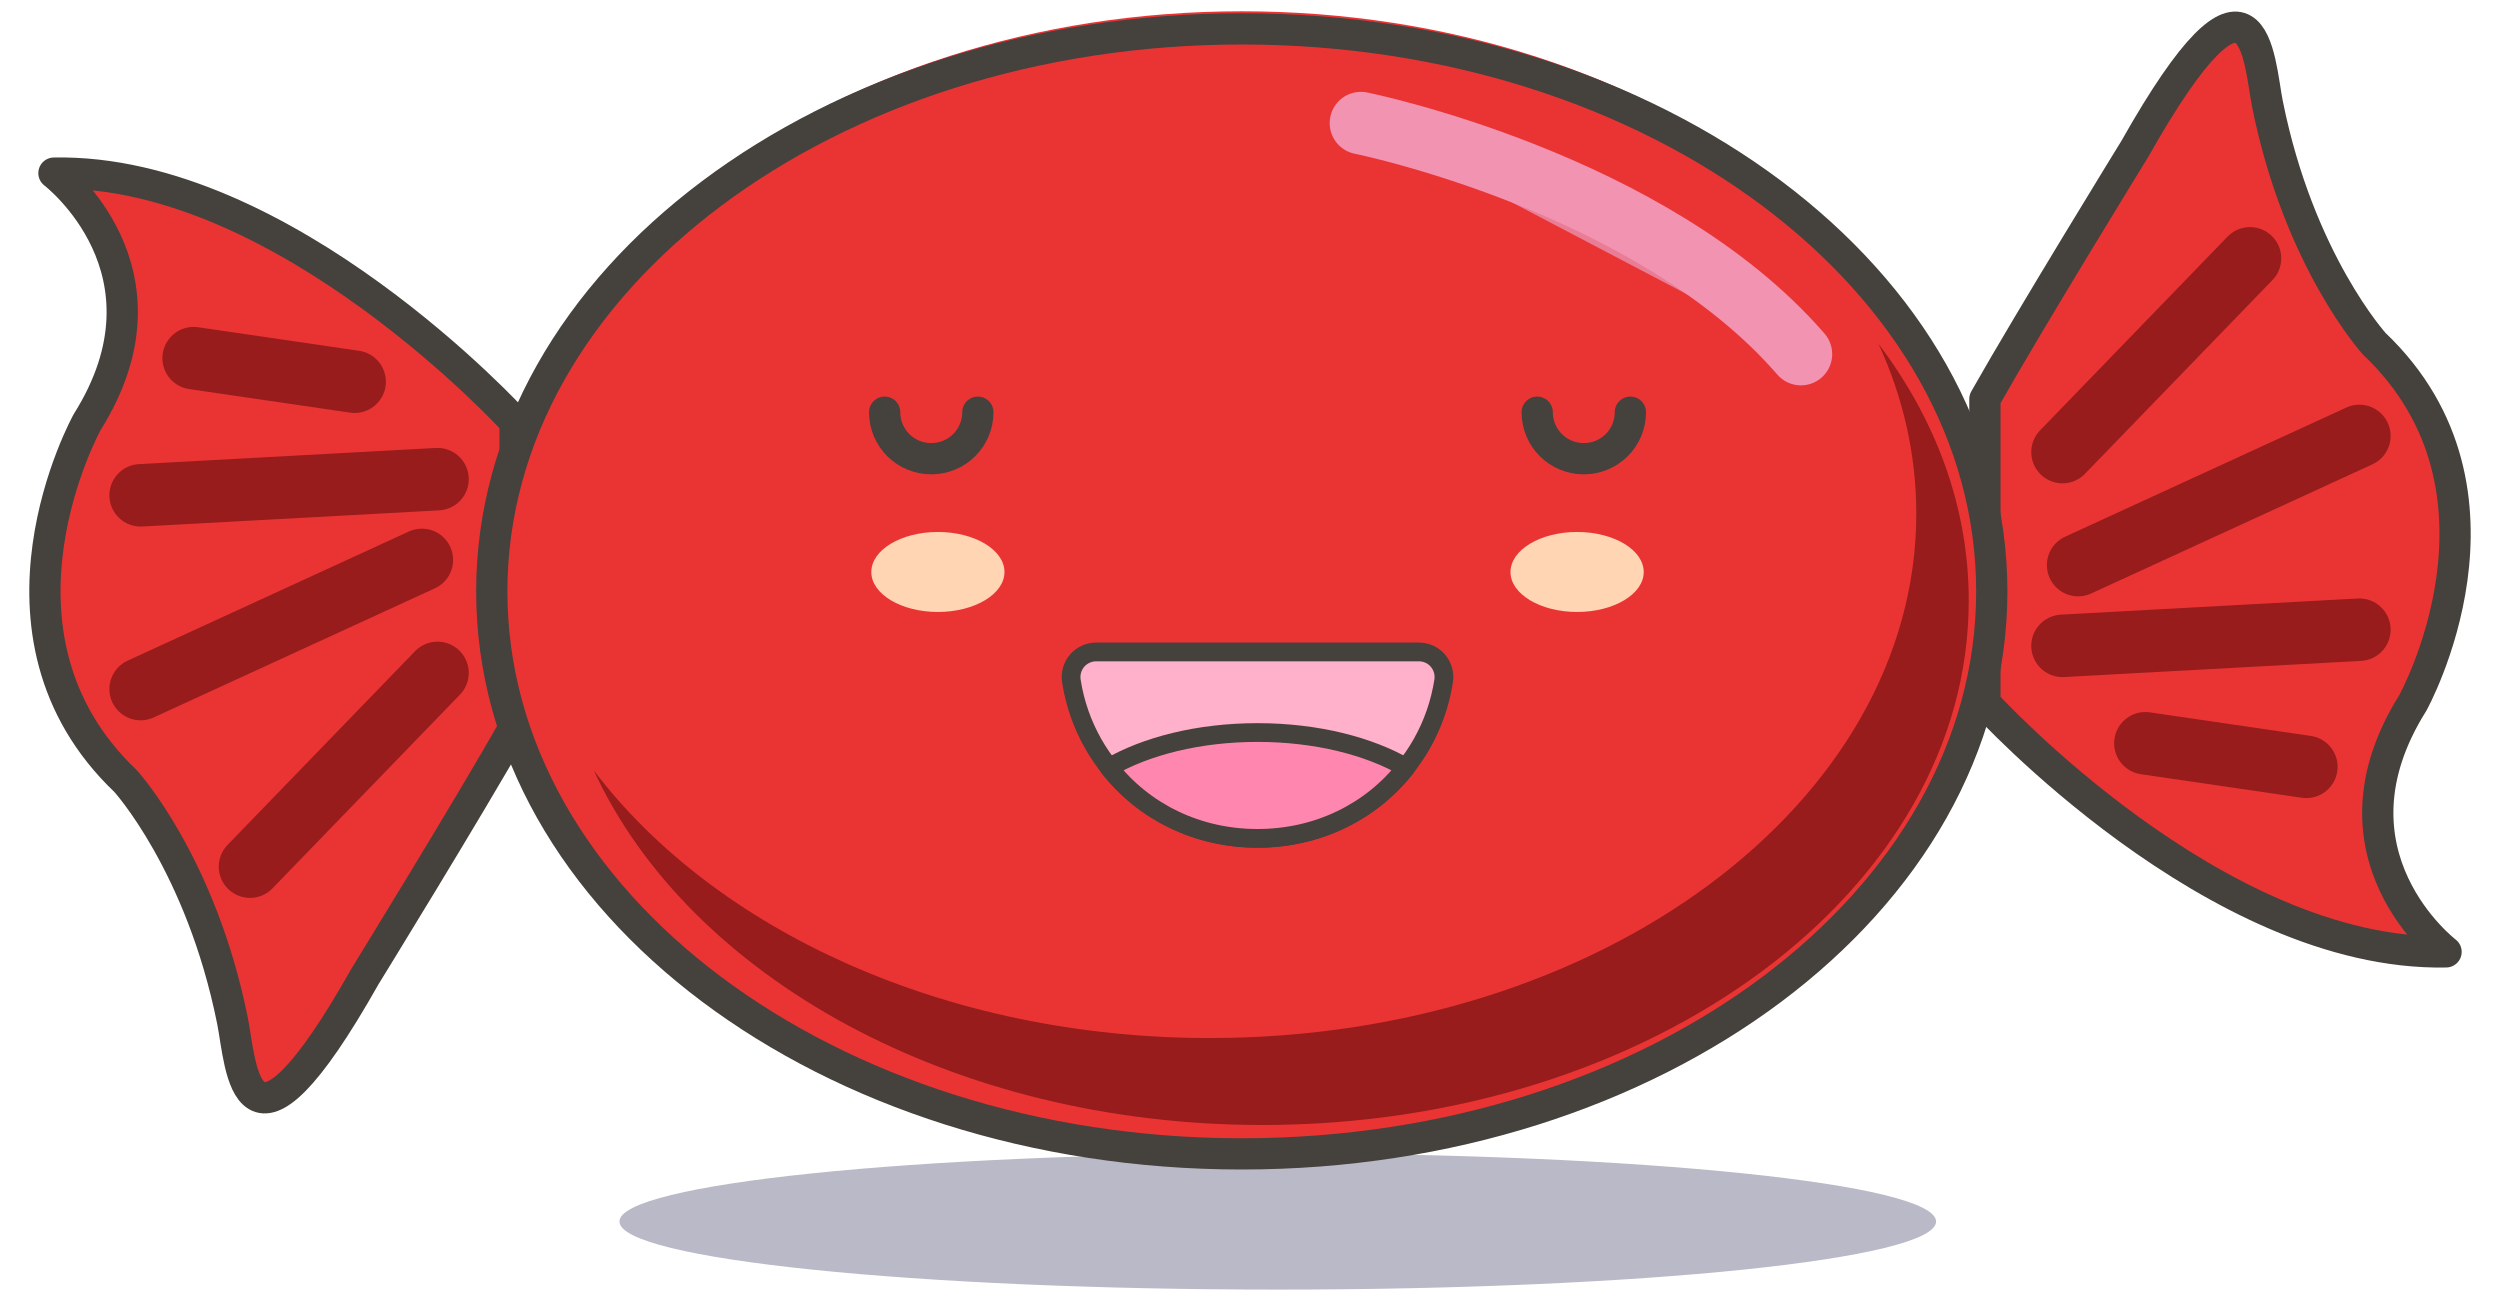 <svg xmlns="http://www.w3.org/2000/svg" width="80" height="42" viewBox="0 0 80 42">
  <g fill="none" fill-rule="evenodd" transform="translate(1)">
    <g stroke-linecap="round" stroke-linejoin="round" transform="translate(0 5)">
      <path fill="#EA3434" stroke="#45413C" d="M15.483,8.504 C15.483,8.504 8.105,0.393 0.726,0.54 C0.726,0.54 4.829,3.667 1.791,8.504 C1.791,8.504 -1.957,15.263 3.021,19.997 C3.021,19.997 5.433,22.646 6.44,27.666 C6.726,29.09 6.809,33.101 10.684,26.238 C10.684,26.238 14.03,20.802 15.483,18.231 L15.483,8.504 Z"/>
      <path stroke="#981C1C" stroke-width="2" d="M13 16.533L7 22.733M12.5 12.917L3.5 17.05M13 10.333L3.5 10.85M10.348 7.215L5.197 6.461"/>
    </g>
    <g stroke-linecap="round" stroke-linejoin="round" transform="rotate(180 39 15.5)">
      <path fill="#EA3434" stroke="#45413C" d="M15.483,8.504 C15.483,8.504 8.105,0.393 0.726,0.54 C0.726,0.54 4.829,3.667 1.791,8.504 C1.791,8.504 -1.957,15.263 3.021,19.997 C3.021,19.997 5.433,22.646 6.44,27.666 C6.726,29.09 6.809,33.101 10.684,26.238 C10.684,26.238 14.03,20.802 15.483,18.231 L15.483,8.504 Z"/>
      <path stroke="#981C1C" stroke-width="2" d="M13 16.533L7 22.733M12.5 12.917L3.5 17.05M13 10.333L3.5 10.85M10.348 7.215L5.197 6.461"/>
    </g>
    <path fill="#151444" d="M60.955,39.088 C60.955,40.291 51.523,41.267 39.889,41.267 C28.255,41.267 18.823,40.291 18.823,39.088 C18.823,37.885 28.255,36.909 39.889,36.909 C51.523,36.909 60.955,37.885 60.955,39.088" opacity=".3"/>
    <path fill="#EA3434" d="M62.737,18.555 C62.737,28.603 51.992,36.749 38.737,36.749 C25.481,36.749 14.737,28.603 14.737,18.555 C14.737,8.506 25.481,0.361 38.737,0.361 C51.992,0.361 62.737,8.506 62.737,18.555"/>
    <path fill="#981C1C" d="M18,24.651 C21.874,29.763 29.251,33.217 37.716,33.217 C50.201,33.217 60.321,25.703 60.321,16.434 C60.321,14.532 59.895,12.704 59.11,11 C60.95,13.429 62,16.232 62,19.218 C62,28.486 51.88,36 39.395,36 C29.471,36 21.041,31.253 18,24.651 Z"/>
    <path stroke="#45413C" d="M62.737,18.925 C62.737,28.865 51.992,36.924 38.737,36.924 C25.481,36.924 14.737,28.865 14.737,18.925 C14.737,8.982 25.481,0.924 38.737,0.924 C51.992,0.924 62.737,8.982 62.737,18.925 Z"/>
    <g transform="translate(41.68 2.991)">
      <path fill="#EA7D96" d="M0.87,0.948 C0.87,0.948 10.176,2.831 14.95,8.34"/>
      <path stroke="#F294B1" stroke-linecap="round" stroke-linejoin="round" stroke-width="2" d="M0.87,0.948 C0.87,0.948 10.176,2.831 14.95,8.34"/>
    </g>
    <path fill="#FFD5B3" d="M51.599 18.306C51.599 19.009 50.644 19.583 49.467 19.583 48.291 19.583 47.336 19.009 47.336 18.306 47.336 17.597 48.291 17.023 49.467 17.023 50.644 17.023 51.599 17.597 51.599 18.306M26.882 18.306C26.882 19.009 27.837 19.583 29.013 19.583 30.189 19.583 31.143 19.009 31.143 18.306 31.143 17.597 30.189 17.023 29.013 17.023 27.837 17.023 26.882 17.597 26.882 18.306"/>
    <path stroke="#45413C" stroke-linecap="round" stroke-linejoin="round" d="M51.172 13.19C51.172 14.015 50.505 14.679 49.682 14.679 48.857 14.679 48.19 14.015 48.19 13.19M30.291 13.19C30.291 14.015 29.625 14.679 28.799 14.679 27.976 14.679 27.309 14.015 27.309 13.19"/>
    <path fill="#FFB0CA" d="M34.078,20.862 C33.844,20.862 33.622,20.964 33.468,21.14 C33.317,21.319 33.247,21.555 33.283,21.788 C33.73,24.676 36.227,26.826 39.242,26.826 C42.255,26.826 44.752,24.676 45.197,21.788 C45.233,21.555 45.166,21.319 45.012,21.14 C44.86,20.961 44.637,20.862 44.402,20.862 L34.078,20.862 Z"/>
    <path stroke="#45413C" stroke-linecap="round" stroke-linejoin="round" stroke-width=".6" d="M34.078,20.862 C33.844,20.862 33.622,20.964 33.468,21.14 C33.317,21.319 33.247,21.555 33.283,21.788 C33.73,24.676 36.227,26.826 39.242,26.826 C42.255,26.826 44.752,24.676 45.197,21.788 C45.233,21.555 45.166,21.319 45.012,21.14 C44.86,20.961 44.637,20.862 44.402,20.862 L34.078,20.862 Z"/>
    <path fill="#FF87AF" d="M43.99,24.56 C42.811,23.875 41.123,23.441 39.241,23.441 C37.358,23.441 35.669,23.875 34.49,24.56 C35.593,25.976 37.309,26.828 39.241,26.828 C41.172,26.828 42.888,25.976 43.99,24.56"/>
    <path stroke="#45413C" stroke-linecap="round" stroke-linejoin="round" stroke-width=".6" d="M43.99,24.56 C42.811,23.875 41.123,23.441 39.241,23.441 C37.358,23.441 35.669,23.875 34.49,24.56 C35.593,25.976 37.309,26.828 39.241,26.828 C41.172,26.828 42.888,25.976 43.99,24.56 Z"/>
  </g>
</svg>
